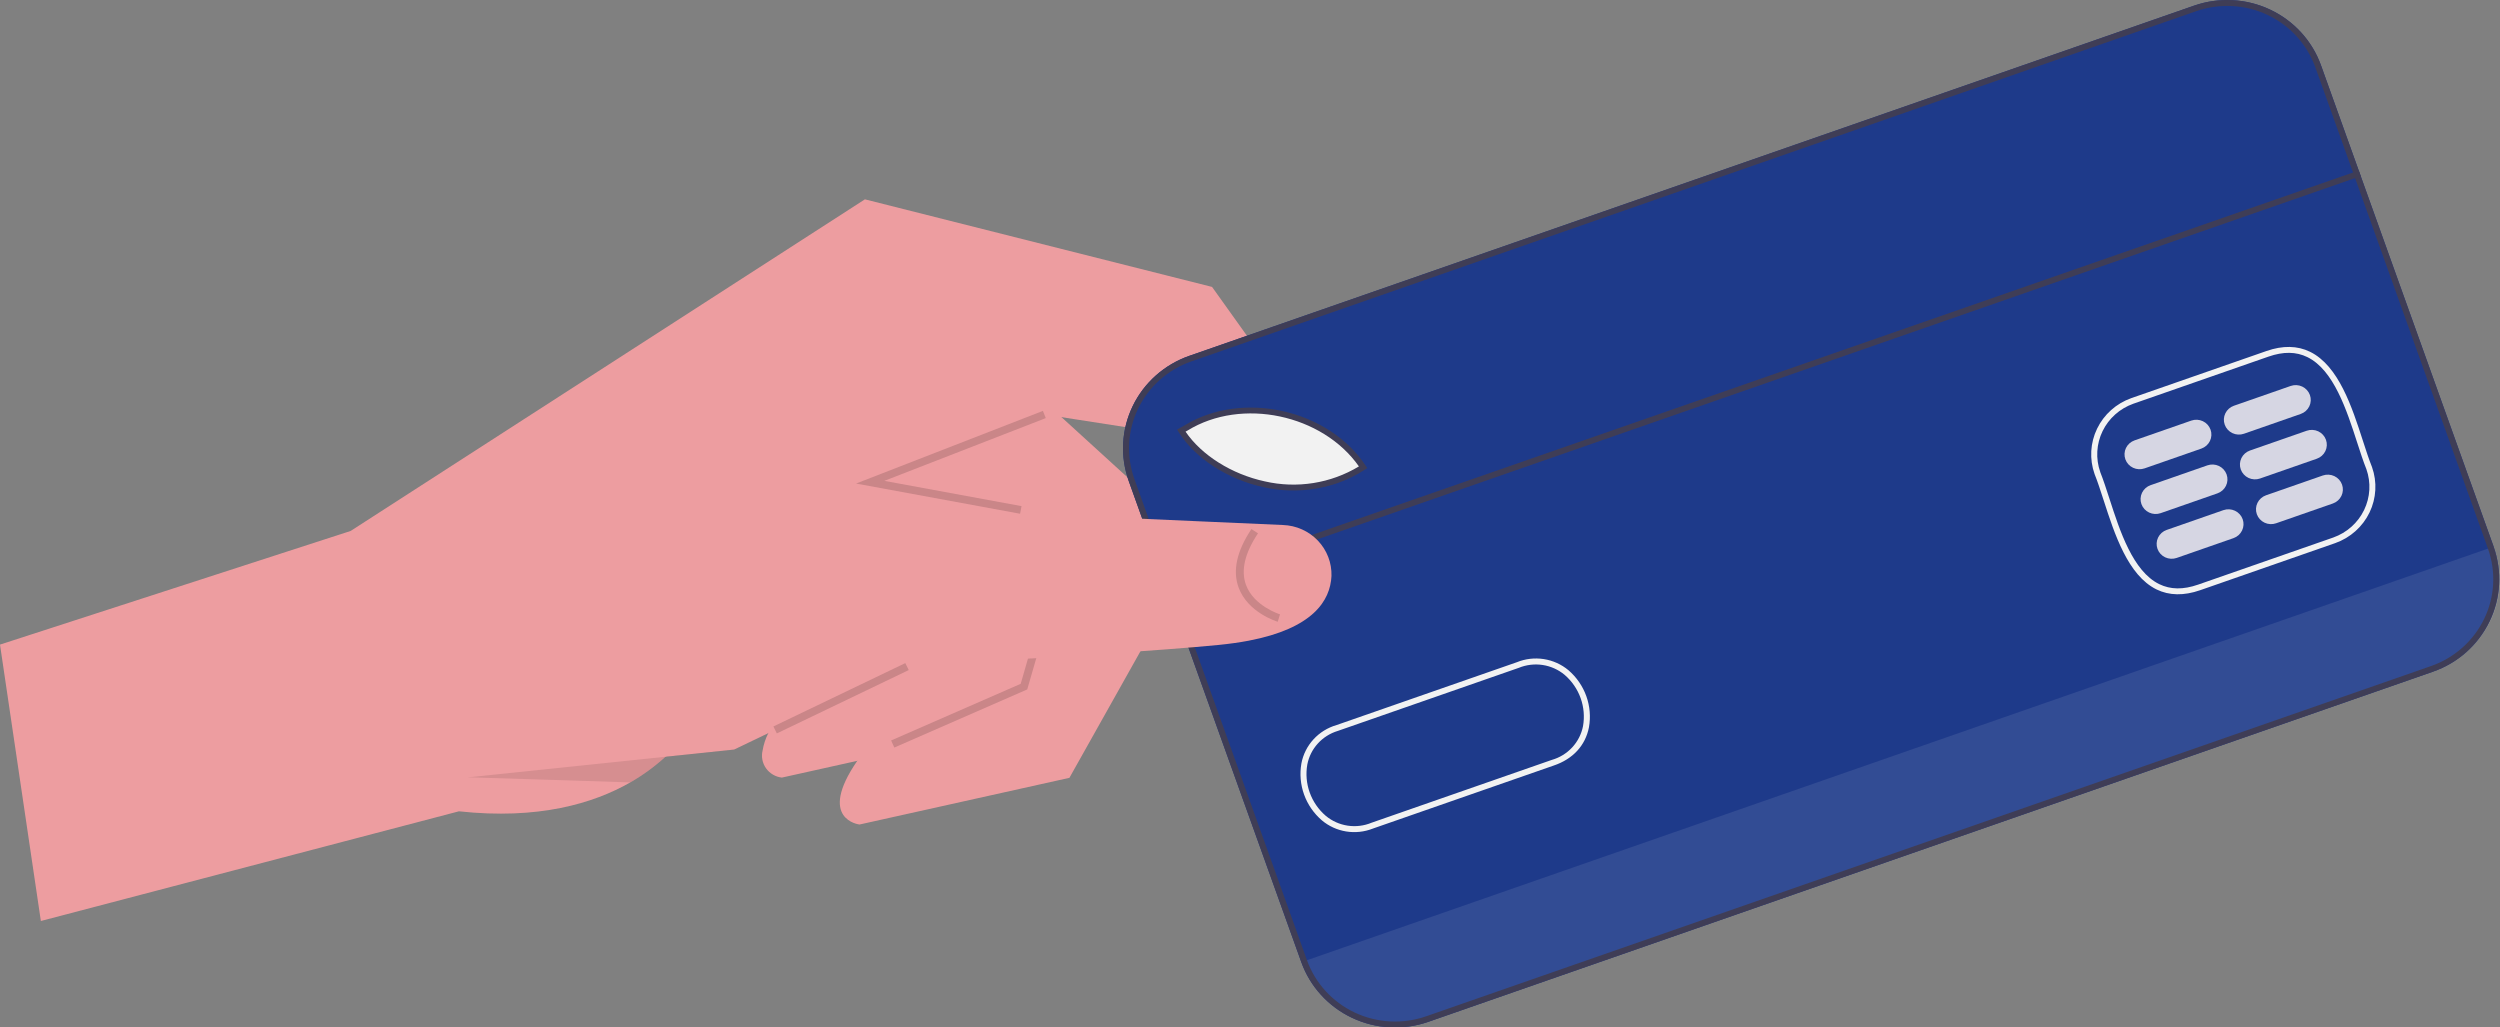 <svg width="691" height="284" viewBox="0 0 691 284" fill="none" xmlns="http://www.w3.org/2000/svg">
<rect x="0" y="0" width="691" height="284" fill="#808080" stroke="none"/>
<path d="M295.586 214.994L237.567 227.896C237.567 227.896 225.736 226.569 236.955 210.285C237.963 208.819 239.158 207.241 240.564 205.528L270.633 190.984L270.353 189.028L263.952 144.521L261.477 127.294L280.349 109.998L283.952 106.694L331.846 150.365L331.501 150.987L311.485 186.662L295.586 214.994Z" fill="#ED9DA0"/>
<path d="M274.133 202.024L216.114 214.926C215.242 214.829 214.402 214.55 213.648 214.109C212.894 213.668 212.243 213.074 211.739 212.367C211.235 211.659 210.889 210.854 210.724 210.005C210.559 209.157 210.578 208.283 210.781 207.442C211.062 205.778 211.59 204.165 212.35 202.653C214.192 199.037 216.462 195.647 219.111 192.555L249.18 178.011L245.493 152.379L243.657 139.595L242.468 131.33L240.024 114.32L262.499 93.721L286.978 116.035L310.396 137.395L307.235 143.018L303.466 149.737L285.382 181.979L281.698 188.546L274.133 202.024Z" fill="#ED9DA0"/>
<path d="M375.003 193.013C375.003 193.013 353.262 191.587 345.132 177.088C342.558 172.29 341.565 166.819 342.294 161.439L333.434 144.174L320.823 119.571L288.653 114.564L286.975 116.032L263.648 136.461L256.512 142.712L245.491 152.374L192.047 199.183C189.92 202.92 187.185 206.288 183.953 209.155C180.984 211.873 177.716 214.256 174.21 216.26C164.013 222.093 148.769 226.628 126.846 224.246L11.293 254.563L0 178.166L96.921 146.753L239.061 55.098L335.013 79.304L379.508 141.587L375.003 193.013Z" fill="#ED9DA0"/>
<path d="M672.501 185.642L394.728 282.454C387.861 284.838 380.315 284.44 373.745 281.347C367.175 278.254 362.118 272.719 359.683 265.955L311.962 132.908C309.543 126.139 309.947 118.7 313.085 112.224C316.223 105.747 321.838 100.762 328.699 98.361L606.475 1.547C613.342 -0.837 620.888 -0.439 627.457 2.654C634.027 5.747 639.084 11.283 641.52 18.046L689.237 151.091C691.656 157.861 691.252 165.299 688.114 171.776C684.976 178.252 679.361 183.238 672.5 185.639L672.501 185.642Z" fill="#1E3A8A"/>
<path opacity="0.096" d="M689.24 151.091L689.493 151.795C690.641 154.996 691.138 158.389 690.955 161.78C690.773 165.171 689.914 168.493 688.43 171.557C686.945 174.621 684.862 177.366 682.301 179.636C679.739 181.907 676.75 183.658 673.502 184.789L394.339 282.084C387.782 284.369 380.572 283.993 374.296 281.038C368.02 278.083 363.191 272.792 360.872 266.328L360.62 265.624L689.24 151.091Z" fill="#F2F2F2"/>
<path d="M377.395 129.248C358.982 141.192 335.384 132.204 327.132 119.111L328.449 118.373C344.123 108.743 367.401 114.11 377.395 129.248Z" fill="#F2F2F2"/>
<path d="M608.125 163.133C603.618 164.704 599.561 164.631 596.063 162.919C588.158 159.047 584.453 147.567 581.469 138.34C580.601 135.657 579.783 133.122 578.949 131.05L578.937 131.017C577.486 126.907 577.738 122.399 579.64 118.472C581.541 114.544 584.938 111.515 589.092 110.042L626.454 97.02C630.955 95.451 635.008 95.522 638.498 97.234C646.401 101.101 650.113 112.578 653.096 121.799C653.964 124.488 654.788 127.029 655.624 129.103C657.082 133.217 656.834 137.731 654.933 141.665C653.032 145.599 649.632 148.634 645.473 150.11L608.125 163.133ZM580.5 130.463C581.352 132.589 582.178 135.141 583.053 137.843C585.938 146.774 589.529 157.887 596.802 161.449C599.924 162.98 603.445 163.023 607.568 161.586L644.92 148.568C648.661 147.241 651.72 144.513 653.433 140.977C655.146 137.44 655.375 133.38 654.07 129.678C653.224 127.581 652.394 125.016 651.515 122.298C648.627 113.372 645.033 102.263 637.763 98.705C634.645 97.178 631.126 97.135 627.009 98.569L589.653 111.59C585.916 112.916 582.86 115.641 581.148 119.174C579.436 122.707 579.206 126.762 580.508 130.461L580.5 130.463Z" fill="#F2F2F2"/>
<path d="M369.65 133.551C363.084 135.795 356.012 136.178 349.237 134.656C339.341 132.517 330.357 126.691 325.8 119.458L325.344 118.733L327.398 117.582C343.309 107.812 367.17 113.109 377.465 128.705L377.917 129.386L377.227 129.835C374.863 131.371 372.319 132.619 369.65 133.551ZM327.686 119.309C332.149 125.847 340.455 131.075 349.594 133.053C358.478 135.098 367.823 133.612 375.604 128.915C365.53 114.55 343.212 109.785 328.265 118.983L327.686 119.309Z" fill="#3F3D56"/>
<path d="M379.408 229.04C377.076 229.95 374.536 230.218 372.062 229.813C369.587 229.409 367.271 228.347 365.361 226.743C363.127 224.818 361.433 222.358 360.443 219.601C359.453 216.843 359.2 213.88 359.709 210.998C360.18 208.518 361.339 206.214 363.058 204.343C364.776 202.472 366.986 201.107 369.444 200.399L419.224 183.049C421.587 182.083 424.175 181.779 426.702 182.171C429.229 182.563 431.597 183.635 433.546 185.27C435.778 187.196 437.47 189.656 438.458 192.414C439.446 195.171 439.698 198.133 439.188 201.015C438.205 206.079 434.74 209.809 429.45 211.595L379.67 228.944L379.408 229.04ZM369.753 202.031C367.629 202.677 365.723 203.882 364.242 205.515C362.76 207.148 361.757 209.149 361.342 211.301C360.883 213.898 361.111 216.566 362.002 219.051C362.894 221.536 364.419 223.752 366.432 225.486C368.157 226.928 370.254 227.87 372.49 228.208C374.725 228.547 377.012 228.268 379.097 227.403L428.899 210.044C431.074 209.426 433.033 208.227 434.559 206.579C436.085 204.931 437.119 202.898 437.545 200.707C438.004 198.11 437.776 195.441 436.885 192.957C435.993 190.472 434.468 188.256 432.455 186.521C430.726 185.082 428.628 184.14 426.392 183.801C424.155 183.461 421.867 183.736 419.779 184.596L369.968 201.957L369.74 202.035L369.753 202.031Z" fill="#F2F2F2"/>
<path d="M608.457 123.989L592.764 129.459C592.248 129.639 591.702 129.716 591.156 129.688C590.61 129.659 590.075 129.525 589.582 129.293C589.088 129.06 588.646 128.734 588.281 128.334C587.915 127.933 587.633 127.465 587.451 126.957C587.269 126.449 587.19 125.91 587.219 125.372C587.248 124.834 587.384 124.306 587.62 123.82C587.856 123.334 588.186 122.898 588.593 122.537C588.999 122.177 589.474 121.899 589.989 121.72L605.683 116.249C606.724 115.886 607.868 115.946 608.865 116.416C609.861 116.885 610.627 117.725 610.995 118.751C611.363 119.778 611.303 120.906 610.827 121.888C610.351 122.87 609.498 123.626 608.457 123.989Z" fill="#D6D6E3"/>
<path d="M612.896 136.365L597.203 141.835C596.161 142.198 595.017 142.138 594.021 141.669C593.024 141.199 592.258 140.359 591.89 139.333C591.522 138.306 591.583 137.178 592.059 136.196C592.535 135.214 593.387 134.458 594.428 134.095L610.121 128.625C611.162 128.262 612.307 128.322 613.303 128.792C614.3 129.261 615.066 130.101 615.434 131.127C615.802 132.154 615.741 133.282 615.265 134.264C614.789 135.246 613.937 136.002 612.896 136.365Z" fill="#D6D6E3"/>
<path d="M617.335 148.741L601.641 154.211C601.126 154.39 600.58 154.468 600.034 154.44C599.488 154.411 598.953 154.277 598.459 154.045C597.966 153.812 597.524 153.486 597.158 153.086C596.793 152.685 596.511 152.217 596.329 151.709C596.146 151.201 596.068 150.662 596.097 150.124C596.126 149.586 596.262 149.058 596.497 148.572C596.733 148.086 597.064 147.65 597.47 147.289C597.877 146.929 598.351 146.651 598.867 146.471L614.56 141.001C615.601 140.638 616.746 140.698 617.742 141.168C618.738 141.637 619.505 142.477 619.873 143.503C620.241 144.53 620.18 145.658 619.704 146.64C619.228 147.622 618.376 148.378 617.335 148.741Z" fill="#D6D6E3"/>
<path d="M635.921 114.416L620.227 119.887C619.186 120.249 618.042 120.19 617.045 119.72C616.049 119.251 615.283 118.411 614.915 117.385C614.547 116.358 614.607 115.23 615.083 114.248C615.559 113.265 616.412 112.51 617.453 112.147L633.146 106.677C634.187 106.314 635.332 106.374 636.328 106.843C637.325 107.313 638.091 108.153 638.459 109.179C638.827 110.205 638.766 111.334 638.29 112.316C637.814 113.298 636.962 114.054 635.921 114.416Z" fill="#D6D6E3"/>
<path d="M640.36 126.792L624.666 132.263C624.151 132.442 623.604 132.52 623.058 132.491C622.513 132.463 621.978 132.329 621.484 132.096C620.991 131.864 620.549 131.538 620.183 131.137C619.818 130.737 619.536 130.269 619.354 129.761C619.171 129.252 619.092 128.714 619.121 128.176C619.15 127.637 619.287 127.11 619.522 126.624C619.758 126.137 620.089 125.702 620.495 125.341C620.902 124.981 621.376 124.703 621.892 124.523L637.585 119.053C638.626 118.69 639.771 118.75 640.767 119.219C641.763 119.689 642.53 120.529 642.898 121.555C643.266 122.581 643.205 123.71 642.729 124.692C642.253 125.674 641.401 126.43 640.36 126.792Z" fill="#D6D6E3"/>
<path d="M644.798 139.167L629.104 144.637C628.589 144.816 628.042 144.894 627.496 144.865C626.951 144.837 626.416 144.703 625.922 144.47C625.429 144.238 624.987 143.912 624.621 143.511C624.256 143.111 623.974 142.643 623.792 142.135C623.609 141.626 623.53 141.088 623.559 140.55C623.588 140.011 623.725 139.484 623.96 138.998C624.196 138.511 624.527 138.076 624.933 137.715C625.34 137.355 625.814 137.077 626.33 136.897L642.023 131.427C642.538 131.247 643.085 131.17 643.631 131.198C644.177 131.227 644.712 131.361 645.205 131.593C645.698 131.826 646.14 132.152 646.506 132.552C646.872 132.953 647.154 133.421 647.336 133.929C647.518 134.437 647.597 134.976 647.568 135.514C647.539 136.052 647.403 136.58 647.167 137.066C646.931 137.552 646.601 137.988 646.194 138.348C645.788 138.709 645.313 138.988 644.798 139.167Z" fill="#D6D6E3"/>
<path d="M651.955 47.129L323.293 161.543L323.847 163.09L652.509 48.676L651.955 47.129Z" fill="#3F3D56"/>
<path d="M672.501 185.642L394.728 282.454C387.861 284.838 380.315 284.44 373.745 281.347C367.175 278.254 362.118 272.719 359.683 265.955L311.962 132.908C309.543 126.139 309.947 118.7 313.085 112.224C316.223 105.747 321.838 100.762 328.699 98.361L606.475 1.547C613.342 -0.837 620.888 -0.439 627.457 2.654C634.027 5.747 639.084 11.283 641.52 18.046L689.237 151.091C691.656 157.861 691.252 165.299 688.114 171.776C684.976 178.252 679.361 183.238 672.5 185.639L672.501 185.642ZM329.256 99.905C322.809 102.159 317.533 106.843 314.585 112.928C311.637 119.013 311.258 126.002 313.531 132.362L361.249 265.407C363.536 271.762 368.287 276.963 374.459 279.87C380.632 282.776 387.722 283.15 394.173 280.909L671.947 184.094C678.394 181.839 683.67 177.156 686.618 171.071C689.566 164.986 689.945 157.997 687.672 151.637L639.954 18.596C637.668 12.24 632.918 7.038 626.746 4.13C620.573 1.222 613.483 0.847 607.03 3.087L329.256 99.905Z" fill="#3F3D56"/>
<path opacity="0.15" d="M247.187 206.621L246.308 204.665L282.118 189.009L290.655 159.486L277.789 149.231L279.153 147.566L293.138 158.713L283.926 190.557L247.187 206.621Z" fill="black"/>
<path opacity="0.1" d="M212.349 202.656L202.936 207.176L183.956 209.157C180.984 211.875 177.714 214.257 174.207 216.259L157.561 215.715L129.447 214.848L224.493 134.955L243.653 139.594C243.653 139.594 211.461 204.521 212.349 202.656Z" fill="black"/>
<path d="M345.132 177.089C342.637 177.563 339.902 177.955 336.879 178.255C321.275 179.793 288.29 181.837 285.381 181.981C265.843 182.887 253.559 182.876 253.559 182.876L212.349 202.656L202.936 207.176L126.641 215.141L229.951 128.301L242.466 131.329L263.648 136.465L286.984 142.12L307.233 143.018L333.435 144.177L354.612 145.112C358.281 145.238 361.751 146.79 364.264 149.429C366.776 152.068 368.127 155.58 368.022 159.197C367.69 166.086 362.844 173.695 345.132 177.089Z" fill="#ED9DA0"/>
<path opacity="0.15" d="M353.164 171.853C352.826 171.751 344.869 169.283 342.345 162.379C340.647 157.737 341.842 152.306 345.896 146.235L347.708 147.412C344.054 152.882 342.934 157.67 344.38 161.64C346.527 167.534 353.726 169.784 353.798 169.805L353.164 171.853Z" fill="black"/>
<path opacity="0.15" d="M250.223 183.283L213.765 200.793L214.716 202.716L251.174 185.206L250.223 183.283Z" fill="black"/>
<path opacity="0.15" d="M236.611 133.65L288.256 113.571L289.052 115.561L244.423 132.911L282.352 139.896L281.953 141.998L236.611 133.65Z" fill="black"/>
</svg>
